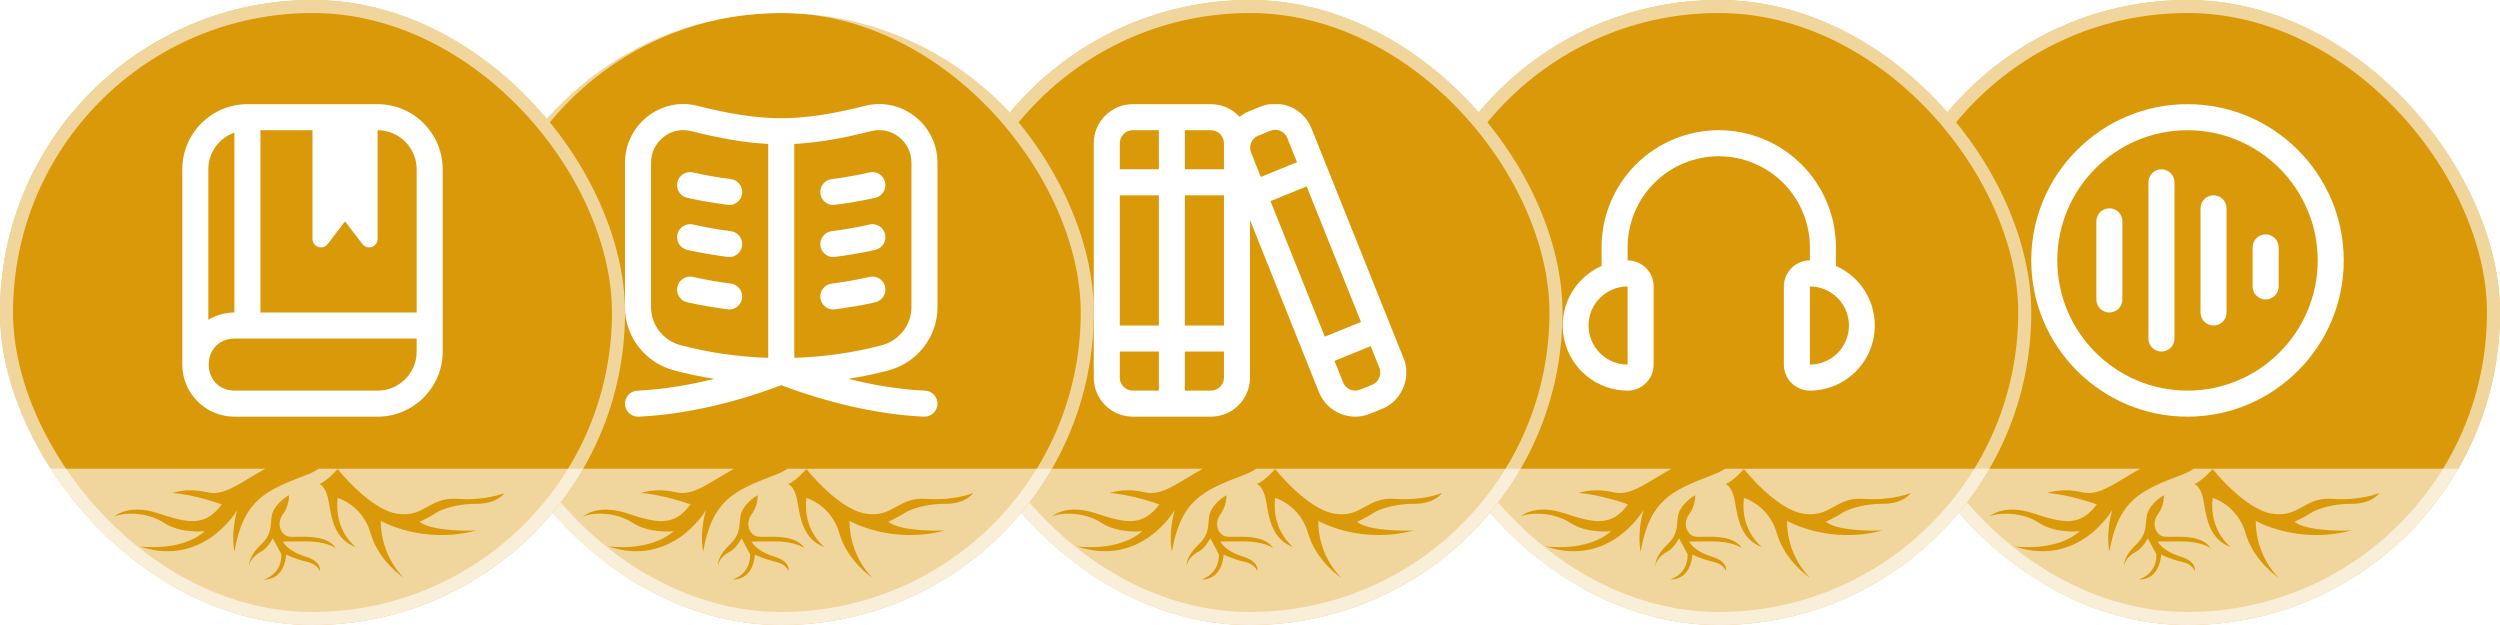 <svg width="192" height="48" viewBox="0 0 192 48" fill="none" xmlns="http://www.w3.org/2000/svg">
<g filter="url(#filter0_b_123_1108)">
<g clip-path="url(#clip0_123_1108)">
<rect x="144" width="48" height="48" rx="24" fill="white" fill-opacity="0.05"/>
<circle cx="168" cy="24" r="24" fill="#DA9909"/>
<g clip-path="url(#clip1_123_1108)">
<path d="M168 8C161.383 8 156 13.383 156 20C156 26.617 161.383 32 168 32C174.617 32 180 26.617 180 20C180 13.383 174.617 8 168 8ZM168 30C162.486 30 158 25.514 158 20C158 14.486 162.486 10 168 10C173.514 10 178 14.486 178 20C178 25.514 173.514 30 168 30ZM167 14V26C167 26.552 166.553 27 166 27C165.447 27 165 26.552 165 26V14C165 13.448 165.447 13 166 13C166.553 13 167 13.448 167 14ZM163 17V23C163 23.552 162.553 24 162 24C161.447 24 161 23.552 161 23V17C161 16.448 161.447 16 162 16C162.553 16 163 16.448 163 17ZM171 16V24C171 24.552 170.553 25 170 25C169.447 25 169 24.552 169 24V16C169 15.448 169.447 15 170 15C170.553 15 171 15.448 171 16ZM175 19V22C175 22.552 174.553 23 174 23C173.447 23 173 22.552 173 22V19C173 18.448 173.447 18 174 18C174.553 18 175 18.448 175 19Z" fill="white"/>
</g>
<path opacity="0.6" fill-rule="evenodd" clip-rule="evenodd" d="M164.373 36C163.92 36.253 163.514 36.497 163.142 36.721L163.141 36.721L163.141 36.721C161.827 37.512 160.939 38.045 159.901 37.804C158.319 37.436 157.234 37.863 157.234 37.863C158.937 37.979 161.036 38.737 161.036 38.737C159.746 40.484 158.422 40.173 156.136 39.417C153.847 38.66 152.783 39.669 152.783 39.669C153.487 39.339 155.294 39.301 156.6 40.155C157.907 41.009 159.73 40.796 159.73 40.796C157.872 42.427 154.709 41.961 154.709 41.961C159.662 43.631 162.224 39.164 162.224 39.164C161.69 41.009 162 42.368 162 42.368C162.708 38.338 164.453 37.663 167.478 36.494L167.478 36.494L167.674 36.418C167.978 36.3 168.244 36.159 168.475 36H189C184.266 43.384 176.623 48.177 168 48.177C159.377 48.177 151.734 43.384 147 36H164.373ZM166.194 38.032L166.195 38.034C166.123 38.072 165.424 38.454 165.025 39.173C164.866 39.46 164.843 39.759 164.819 40.076L164.819 40.076C164.779 40.599 164.736 41.168 164.071 41.8C163.004 42.813 163.145 43.46 163.145 43.46C163.2 42.924 163.691 42.561 164.125 42.322C164.56 42.084 164.953 41.341 164.953 41.341L165.611 42.574C165.639 44.158 164.252 44.505 164.252 44.505C165.933 44.535 165.975 42.59 165.975 42.59C165.975 42.59 166.663 42.94 167.559 43.144C168.454 43.349 168.553 43.871 168.553 43.871C168.553 43.871 168.793 43.144 167.432 42.733C166.072 42.322 165.721 41.595 165.721 41.595C165.721 41.595 165.874 41.579 167.5 41.579C169.127 41.579 169.785 42.102 169.785 42.102C169.197 41.188 167.764 41.209 166.842 41.223H166.842H166.842L166.842 41.223C166.535 41.228 166.286 41.232 166.142 41.2C165.566 41.073 165.204 40.221 165.721 39.507C166.22 38.82 166.197 38.087 166.195 38.034L166.198 38.032L166.2 38.031H166.194L166.194 38.032ZM169.93 36.02L169.93 36.02L169.928 36.018L169.93 36.02ZM169.93 36.02C169.919 36.033 169.188 36.888 168.525 37.184C168.525 37.184 169.034 37.274 169.245 38.535L169.265 38.652C169.472 39.894 169.729 41.439 171.326 42.02C171.326 42.02 169.636 40.775 169.93 38.235C169.93 38.235 171.844 38.787 172.459 40.948C173.073 43.108 175.015 44.385 175.015 44.385C175.015 44.385 173.24 42.776 173.24 40C173.24 40 176.412 41.845 180.576 40.741C180.576 40.741 177.306 40.898 176.217 40.078C176.217 40.078 177.028 39.698 177.447 39.414C177.865 39.13 179.095 38.658 180.8 38.69C182.238 38.63 182.748 37.863 182.748 37.863C182.748 37.863 181.301 38.469 179.121 38.312C178.061 38.236 177.437 38.585 176.832 38.923L176.832 38.923C176.192 39.281 175.573 39.627 174.482 39.448C172.393 39.106 170.006 36.117 169.93 36.02Z" fill="white"/>
</g>
<rect x="144.5" y="0.5" width="47" height="47" rx="23.5" stroke="white" stroke-opacity="0.6"/>
</g>
<g filter="url(#filter1_b_123_1108)">
<g clip-path="url(#clip2_123_1108)">
<rect x="108" width="48" height="48" rx="24" fill="white" fill-opacity="0.05"/>
<circle cx="132" cy="24" r="24" fill="#DA9909"/>
<path d="M141 20.424V19C141 16.613 140.052 14.324 138.364 12.636C136.676 10.948 134.387 10 132 10C129.613 10 127.324 10.948 125.636 12.636C123.948 14.324 123 16.613 123 19V20.424C121.951 20.886 121.093 21.694 120.569 22.713C120.045 23.732 119.886 24.9 120.121 26.022C120.355 27.144 120.968 28.151 121.856 28.875C122.744 29.6 123.854 29.997 125 30C125.531 30 126.039 29.789 126.414 29.414C126.789 29.039 127 28.53 127 28V22C127 21.47 126.789 20.961 126.414 20.586C126.039 20.211 125.531 20 125 20V19C125 17.143 125.738 15.363 127.05 14.05C128.363 12.738 130.144 12 132 12C133.857 12 135.637 12.738 136.95 14.05C138.263 15.363 139 17.143 139 19V20C138.47 20 137.961 20.211 137.586 20.586C137.211 20.961 137 21.47 137 22V28C137 28.53 137.211 29.039 137.586 29.414C137.961 29.789 138.47 30 139 30C140.146 29.997 141.256 29.6 142.145 28.875C143.033 28.151 143.645 27.144 143.88 26.022C144.114 24.9 143.956 23.732 143.432 22.713C142.907 21.694 142.049 20.886 141 20.424ZM125 28C124.205 28 123.441 27.684 122.879 27.121C122.316 26.559 122 25.796 122 25C122 24.204 122.316 23.441 122.879 22.879C123.441 22.316 124.205 22 125 22V28ZM139 28V22C139.796 22 140.559 22.316 141.122 22.879C141.684 23.441 142 24.204 142 25C142 25.796 141.684 26.559 141.122 27.121C140.559 27.684 139.796 28 139 28Z" fill="white"/>
<path opacity="0.6" fill-rule="evenodd" clip-rule="evenodd" d="M128.373 36C127.92 36.253 127.514 36.497 127.142 36.721L127.141 36.721L127.141 36.721C125.827 37.512 124.939 38.045 123.901 37.804C122.319 37.436 121.234 37.863 121.234 37.863C122.937 37.979 125.036 38.737 125.036 38.737C123.746 40.484 122.422 40.173 120.136 39.417C117.847 38.66 116.783 39.669 116.783 39.669C117.487 39.339 119.294 39.301 120.6 40.155C121.907 41.009 123.73 40.796 123.73 40.796C121.872 42.427 118.709 41.961 118.709 41.961C123.662 43.631 126.224 39.164 126.224 39.164C125.69 41.009 126 42.368 126 42.368C126.708 38.338 128.453 37.663 131.478 36.494L131.478 36.494L131.674 36.418C131.978 36.3 132.244 36.159 132.475 36H153C148.266 43.384 140.623 48.177 132 48.177C123.377 48.177 115.734 43.384 111 36H128.373ZM130.194 38.032L130.195 38.034C130.123 38.072 129.424 38.454 129.025 39.173C128.866 39.46 128.843 39.759 128.819 40.076L128.819 40.076C128.779 40.599 128.736 41.168 128.071 41.8C127.004 42.813 127.145 43.46 127.145 43.46C127.2 42.924 127.691 42.561 128.125 42.322C128.56 42.084 128.953 41.341 128.953 41.341L129.611 42.574C129.639 44.158 128.252 44.505 128.252 44.505C129.933 44.535 129.975 42.59 129.975 42.59C129.975 42.59 130.663 42.94 131.559 43.144C132.454 43.349 132.553 43.871 132.553 43.871C132.553 43.871 132.793 43.144 131.432 42.733C130.072 42.322 129.721 41.595 129.721 41.595C129.721 41.595 129.874 41.579 131.5 41.579C133.127 41.579 133.785 42.102 133.785 42.102C133.197 41.188 131.764 41.209 130.842 41.223H130.842H130.842L130.842 41.223C130.535 41.228 130.286 41.232 130.142 41.2C129.566 41.073 129.204 40.221 129.721 39.507C130.22 38.82 130.197 38.087 130.195 38.034L130.198 38.032L130.2 38.031H130.194L130.194 38.032ZM133.93 36.02L133.93 36.02L133.928 36.018L133.93 36.02ZM133.93 36.02C133.919 36.033 133.188 36.888 132.525 37.184C132.525 37.184 133.034 37.274 133.245 38.535L133.265 38.652C133.472 39.894 133.729 41.439 135.326 42.02C135.326 42.02 133.636 40.775 133.93 38.235C133.93 38.235 135.844 38.787 136.459 40.948C137.073 43.108 139.015 44.385 139.015 44.385C139.015 44.385 137.24 42.776 137.24 40C137.24 40 140.412 41.845 144.576 40.741C144.576 40.741 141.306 40.898 140.217 40.078C140.217 40.078 141.028 39.698 141.447 39.414C141.865 39.13 143.095 38.658 144.8 38.69C146.238 38.63 146.748 37.863 146.748 37.863C146.748 37.863 145.301 38.469 143.121 38.312C142.061 38.236 141.437 38.585 140.832 38.923L140.832 38.923C140.192 39.281 139.573 39.627 138.482 39.448C136.393 39.106 134.006 36.117 133.93 36.02Z" fill="white"/>
</g>
<rect x="108.5" y="0.5" width="47" height="47" rx="23.5" stroke="white" stroke-opacity="0.6"/>
</g>
<g filter="url(#filter2_b_123_1108)">
<g clip-path="url(#clip3_123_1108)">
<rect x="72" width="48" height="48" rx="24" fill="white" fill-opacity="0.05"/>
<circle cx="96" cy="24" r="24" fill="#DA9909"/>
<g clip-path="url(#clip4_123_1108)">
<path d="M107.786 27.492L100.713 9.836C100.089 8.307 98.337 7.567 96.802 8.191L95.877 8.569C95.628 8.671 95.405 8.813 95.197 8.971C94.649 8.377 93.871 7.999 93.001 7.999H87C85.346 8 84 9.346 84 11V29C84 30.654 85.346 32 87 32H93C94.654 32 96 30.654 96 29V16.895L101.304 30.137C101.929 31.68 103.721 32.397 105.213 31.778L106.139 31.4C107.644 30.826 108.425 28.965 107.786 27.492ZM97.574 15.446L100.352 14.314L104.523 24.726L101.745 25.858L97.574 15.446ZM96.632 10.421L97.557 10.043C98.053 9.837 98.654 10.074 98.859 10.586L99.609 12.457L96.832 13.589L96.085 11.723C95.877 11.213 96.123 10.628 96.634 10.42L96.632 10.421ZM86 15H89V25H86V15ZM91 15H94V25H91V15ZM94 11V13H91V10H93C93.551 10 94 10.448 94 11ZM87 10H89V13H86V11C86 10.448 86.449 10 87 10ZM86 29V27H89V30H87C86.449 30 86 29.552 86 29ZM93 30H91V27H94V29C94 29.552 93.551 30 93 30ZM105.929 29.009C105.825 29.256 105.632 29.447 105.385 29.548L104.459 29.926C103.948 30.132 103.364 29.889 103.159 29.386L102.49 27.715L105.268 26.583L105.933 28.244C106.035 28.491 106.034 28.764 105.93 29.01L105.929 29.009Z" fill="white"/>
</g>
<path opacity="0.6" fill-rule="evenodd" clip-rule="evenodd" d="M92.373 36C91.92 36.253 91.514 36.497 91.142 36.721L91.141 36.721L91.141 36.721C89.827 37.512 88.939 38.045 87.901 37.804C86.319 37.436 85.234 37.863 85.234 37.863C86.937 37.979 89.036 38.737 89.036 38.737C87.746 40.484 86.422 40.173 84.136 39.417C81.847 38.66 80.783 39.669 80.783 39.669C81.487 39.339 83.294 39.301 84.6 40.155C85.907 41.009 87.73 40.796 87.73 40.796C85.872 42.427 82.709 41.961 82.709 41.961C87.662 43.631 90.224 39.164 90.224 39.164C89.69 41.009 90 42.368 90 42.368C90.707 38.338 92.453 37.663 95.478 36.494L95.478 36.494L95.674 36.418C95.978 36.3 96.244 36.159 96.475 36H117C112.266 43.384 104.623 48.177 96 48.177C87.377 48.177 79.734 43.384 75 36H92.373ZM94.194 38.032L94.195 38.034C94.123 38.072 93.424 38.454 93.025 39.173C92.866 39.46 92.844 39.759 92.819 40.076L92.819 40.076C92.779 40.599 92.736 41.168 92.071 41.8C91.004 42.813 91.145 43.46 91.145 43.46C91.2 42.924 91.691 42.561 92.125 42.322C92.56 42.084 92.953 41.341 92.953 41.341L93.611 42.574C93.639 44.158 92.252 44.505 92.252 44.505C93.933 44.535 93.975 42.59 93.975 42.59C93.975 42.59 94.663 42.94 95.559 43.144C96.454 43.349 96.553 43.871 96.553 43.871C96.553 43.871 96.793 43.144 95.432 42.733C94.072 42.322 93.721 41.595 93.721 41.595C93.721 41.595 93.874 41.579 95.501 41.579C97.127 41.579 97.785 42.102 97.785 42.102C97.197 41.188 95.764 41.209 94.842 41.223H94.842H94.842L94.842 41.223C94.535 41.228 94.286 41.232 94.142 41.2C93.566 41.073 93.204 40.221 93.721 39.507C94.219 38.82 94.197 38.087 94.195 38.034L94.198 38.032L94.2 38.031H94.194L94.194 38.032ZM97.93 36.02L97.93 36.02L97.928 36.018L97.93 36.02ZM97.93 36.02C97.919 36.033 97.188 36.888 96.525 37.184C96.525 37.184 97.034 37.274 97.245 38.535L97.265 38.652C97.472 39.894 97.729 41.439 99.326 42.02C99.326 42.02 97.636 40.775 97.93 38.235C97.93 38.235 99.844 38.787 100.459 40.948C101.073 43.108 103.015 44.385 103.015 44.385C103.015 44.385 101.24 42.776 101.24 40C101.24 40 104.412 41.845 108.576 40.741C108.576 40.741 105.306 40.898 104.217 40.078C104.217 40.078 105.028 39.698 105.447 39.414C105.865 39.13 107.095 38.658 108.8 38.69C110.238 38.63 110.748 37.863 110.748 37.863C110.748 37.863 109.301 38.469 107.121 38.312C106.061 38.236 105.437 38.585 104.832 38.923L104.832 38.923C104.192 39.281 103.573 39.627 102.482 39.448C100.393 39.106 98.006 36.117 97.93 36.02Z" fill="white"/>
</g>
<rect x="72.5" y="0.5" width="47" height="47" rx="23.5" stroke="white" stroke-opacity="0.6"/>
</g>
<g filter="url(#filter3_b_123_1108)">
<g clip-path="url(#clip5_123_1108)">
<rect x="36" width="48" height="48" rx="24" fill="white" fill-opacity="0.05"/>
<circle cx="60" cy="25" r="24" fill="#DA9909"/>
<g clip-path="url(#clip6_123_1108)">
<path d="M56.001 15.746C56.043 15.751 55.959 15.746 56.001 15.746ZM52.024 13.994C51.901 14.532 52.238 15.068 52.776 15.191C53.788 15.422 54.957 15.614 56 15.746C56.497 15.746 56.927 15.377 56.991 14.871C57.06 14.323 56.672 13.823 56.124 13.754C55.145 13.631 54.169 13.459 53.222 13.242C52.685 13.116 52.147 13.456 52.024 13.994ZM56.001 23.77C56.043 23.775 55.959 23.77 56.001 23.77ZM56.124 21.778C55.149 21.656 54.173 21.484 53.223 21.267C52.686 21.143 52.148 21.48 52.025 22.019C51.902 22.557 52.239 23.093 52.777 23.216C53.792 23.448 54.96 23.64 56.001 23.77C56.498 23.77 56.929 23.4 56.992 22.894C57.06 22.346 56.672 21.846 56.124 21.778ZM56.001 19.746C56.043 19.751 55.959 19.746 56.001 19.746ZM56.125 17.754C55.146 17.631 54.17 17.459 53.223 17.242C52.686 17.115 52.148 17.456 52.025 17.994C51.902 18.532 52.239 19.068 52.777 19.191C53.789 19.422 54.958 19.614 56.001 19.746C56.498 19.746 56.928 19.377 56.992 18.871C57.061 18.323 56.673 17.823 56.125 17.754ZM63.999 23.771C64.04 23.771 63.957 23.776 63.999 23.771ZM68.235 28.446C67.229 28.713 66.198 28.929 65.148 29.095C66.893 29.529 68.955 29.91 71.044 30.002C71.596 30.026 72.023 30.493 71.999 31.045C71.976 31.582 71.533 32.001 71.001 32.001C70.986 32.001 70.971 32.001 70.956 32.001C66.007 31.784 61.355 30.108 60 29.58C58.645 30.108 53.994 31.784 49.044 32.001C49.029 32.001 49.014 32.001 48.999 32.001C48.467 32.001 48.024 31.582 48.001 31.045C47.977 30.493 48.404 30.026 48.956 30.002C51.045 29.91 53.107 29.529 54.852 29.095C53.801 28.929 52.77 28.713 51.764 28.446C49.548 27.858 48 25.863 48 23.594V12.5C48 11.098 48.635 9.798 49.743 8.936C50.837 8.084 52.232 7.79 53.566 8.128C56.142 8.781 58.127 9.074 60.003 9.08C61.872 9.074 63.857 8.781 66.434 8.128C67.767 7.791 69.164 8.084 70.257 8.936C71.364 9.798 72 11.098 72 12.5V23.594C72 25.863 70.452 27.858 68.235 28.446ZM59 11.053C57.245 10.963 55.373 10.65 53.076 10.068C52.877 10.017 52.676 9.993 52.477 9.993C51.939 9.993 51.412 10.173 50.972 10.514C50.354 10.995 50 11.719 50 12.5V23.594C50 24.956 50.936 26.156 52.276 26.512C54.414 27.079 56.671 27.404 59 27.482V11.053ZM67.723 26.512C69.064 26.157 70 24.956 70 23.594V12.5C70 11.719 69.646 10.995 69.028 10.514C68.424 10.045 67.661 9.879 66.924 10.068C64.625 10.651 62.752 10.964 61 11.054V27.483C63.326 27.406 65.585 27.08 67.723 26.513V26.512ZM63.999 15.746C64.04 15.746 63.956 15.751 63.999 15.746ZM66.777 13.242C65.829 13.459 64.852 13.631 63.875 13.754C63.327 13.823 62.938 14.323 63.008 14.871C63.071 15.377 63.502 15.746 63.999 15.746C65.042 15.615 66.21 15.423 67.223 15.191C67.761 15.068 68.098 14.532 67.975 13.994C67.852 13.455 67.313 13.115 66.777 13.242ZM63.999 19.746C64.04 19.746 63.956 19.751 63.999 19.746ZM66.777 17.242C65.829 17.459 64.852 17.631 63.875 17.754C63.327 17.823 62.938 18.323 63.008 18.871C63.071 19.377 63.502 19.746 63.999 19.746C65.042 19.615 66.21 19.423 67.223 19.191C67.761 19.068 68.098 18.532 67.975 17.994C67.852 17.454 67.313 17.116 66.777 17.242ZM66.777 21.267C65.826 21.484 64.85 21.656 63.876 21.778C63.328 21.846 62.939 22.346 63.008 22.894C63.071 23.4 63.502 23.771 63.999 23.771C65.039 23.641 66.207 23.449 67.223 23.216C67.761 23.093 68.098 22.557 67.975 22.019C67.852 21.479 67.313 21.142 66.777 21.267Z" fill="white"/>
</g>
<path opacity="0.6" fill-rule="evenodd" clip-rule="evenodd" d="M56.373 36C55.92 36.253 55.514 36.497 55.142 36.721L55.141 36.721L55.141 36.721C53.827 37.512 52.939 38.045 51.901 37.804C50.319 37.436 49.234 37.863 49.234 37.863C50.937 37.979 53.036 38.737 53.036 38.737C51.746 40.484 50.422 40.173 48.136 39.417C45.847 38.66 44.783 39.669 44.783 39.669C45.487 39.339 47.294 39.301 48.6 40.155C49.907 41.009 51.73 40.796 51.73 40.796C49.872 42.427 46.709 41.961 46.709 41.961C51.662 43.631 54.224 39.164 54.224 39.164C53.69 41.009 54 42.368 54 42.368C54.708 38.338 56.453 37.663 59.477 36.494L59.477 36.494L59.674 36.418C59.978 36.3 60.244 36.159 60.475 36H81C76.266 43.384 68.623 48.177 60 48.177C51.377 48.177 43.734 43.384 39 36H56.373ZM58.194 38.032L58.194 38.034C58.123 38.072 57.424 38.454 57.025 39.173C56.866 39.46 56.843 39.759 56.819 40.076L56.819 40.076C56.779 40.599 56.736 41.168 56.071 41.8C55.004 42.813 55.145 43.46 55.145 43.46C55.2 42.924 55.691 42.561 56.125 42.322C56.56 42.084 56.953 41.341 56.953 41.341L57.611 42.574C57.639 44.158 56.252 44.505 56.252 44.505C57.933 44.535 57.975 42.59 57.975 42.59C57.975 42.59 58.663 42.94 59.559 43.144C60.455 43.349 60.553 43.871 60.553 43.871C60.553 43.871 60.793 43.144 59.432 42.733C58.072 42.322 57.721 41.595 57.721 41.595C57.721 41.595 57.874 41.579 59.501 41.579C61.127 41.579 61.785 42.102 61.785 42.102C61.197 41.188 59.764 41.209 58.842 41.223H58.842H58.842L58.842 41.223C58.535 41.228 58.286 41.232 58.142 41.2C57.566 41.073 57.204 40.221 57.721 39.507C58.219 38.82 58.197 38.087 58.194 38.034L58.198 38.032L58.2 38.031H58.194L58.194 38.032ZM61.93 36.02L61.93 36.02L61.928 36.018L61.93 36.02ZM61.93 36.02C61.919 36.033 61.188 36.888 60.525 37.184C60.525 37.184 61.034 37.274 61.245 38.535L61.265 38.652C61.472 39.894 61.729 41.439 63.326 42.02C63.326 42.02 61.636 40.775 61.93 38.235C61.93 38.235 63.844 38.787 64.46 40.948C65.073 43.108 67.015 44.385 67.015 44.385C67.015 44.385 65.24 42.776 65.24 40C65.24 40 68.412 41.845 72.576 40.741C72.576 40.741 69.306 40.898 68.217 40.078C68.217 40.078 69.028 39.698 69.447 39.414C69.865 39.13 71.095 38.658 72.799 38.69C74.238 38.63 74.748 37.863 74.748 37.863C74.748 37.863 73.301 38.469 71.121 38.312C70.061 38.236 69.437 38.585 68.832 38.923L68.832 38.923C68.192 39.281 67.573 39.627 66.482 39.448C64.393 39.106 62.006 36.117 61.93 36.02Z" fill="white"/>
</g>
<rect x="36.5" y="0.5" width="47" height="47" rx="23.5" stroke="white" stroke-opacity="0.6"/>
</g>
<g filter="url(#filter4_b_123_1108)">
<g clip-path="url(#clip7_123_1108)">
<rect width="48" height="48" rx="24" fill="white" fill-opacity="0.05"/>
<circle cx="24" cy="24" r="24" fill="#DA9909"/>
<g clip-path="url(#clip8_123_1108)">
<path d="M29 8H19C16.243 8 14 10.243 14 13V28C14 30.206 15.794 32 18 32H29C31.757 32 34 29.757 34 27V13C34 10.243 31.757 8 29 8ZM32 13V24H20V10H24V18.347C24 18.97 24.791 19.237 25.169 18.742L26.5 16.999L27.831 18.742C28.209 19.237 29 18.97 29 18.347V10C30.654 10 32 11.346 32 13ZM18 10.184V24C17.268 24 16.591 24.212 16 24.556V13C16 11.698 16.839 10.598 18 10.184ZM29 30H18C15.371 29.953 15.373 26.046 18 26H32V27C32 28.654 30.654 30 29 30Z" fill="white"/>
</g>
<path opacity="0.6" fill-rule="evenodd" clip-rule="evenodd" d="M20.373 36C19.92 36.253 19.514 36.497 19.142 36.721L19.141 36.721L19.141 36.721C17.827 37.512 16.939 38.045 15.901 37.804C14.319 37.436 13.234 37.863 13.234 37.863C14.937 37.979 17.036 38.737 17.036 38.737C15.746 40.484 14.422 40.173 12.136 39.417C9.847 38.66 8.783 39.669 8.783 39.669C9.487 39.339 11.294 39.301 12.601 40.155C13.907 41.009 15.73 40.796 15.73 40.796C13.872 42.427 10.709 41.961 10.709 41.961C15.662 43.631 18.224 39.164 18.224 39.164C17.69 41.009 18 42.368 18 42.368C18.707 38.338 20.453 37.663 23.477 36.494L23.477 36.494L23.674 36.418C23.978 36.3 24.244 36.159 24.475 36H45C40.266 43.384 32.623 48.177 24 48.177C15.377 48.177 7.734 43.384 3 36H20.373ZM22.194 38.032L22.195 38.034C22.123 38.072 21.424 38.454 21.025 39.173C20.866 39.46 20.843 39.759 20.819 40.076L20.819 40.076C20.779 40.599 20.735 41.168 20.071 41.8C19.004 42.813 19.145 43.46 19.145 43.46C19.2 42.924 19.691 42.561 20.125 42.322C20.56 42.084 20.953 41.341 20.953 41.341L21.611 42.574C21.639 44.158 20.252 44.505 20.252 44.505C21.933 44.535 21.975 42.59 21.975 42.59C21.975 42.59 22.663 42.94 23.559 43.144C24.454 43.349 24.553 43.871 24.553 43.871C24.553 43.871 24.793 43.144 23.432 42.733C22.072 42.322 21.721 41.595 21.721 41.595C21.721 41.595 21.874 41.579 23.5 41.579C25.127 41.579 25.785 42.102 25.785 42.102C25.197 41.188 23.764 41.209 22.842 41.223H22.842H22.842L22.842 41.223C22.535 41.228 22.286 41.232 22.142 41.2C21.566 41.073 21.204 40.221 21.721 39.507C22.22 38.82 22.197 38.087 22.195 38.034L22.198 38.032L22.2 38.031H22.194L22.194 38.032ZM25.93 36.02L25.93 36.02L25.928 36.018L25.93 36.02ZM25.93 36.02C25.919 36.033 25.188 36.888 24.525 37.184C24.525 37.184 25.034 37.274 25.245 38.535L25.265 38.652C25.472 39.894 25.729 41.439 27.326 42.02C27.326 42.02 25.636 40.775 25.93 38.235C25.93 38.235 27.844 38.787 28.459 40.948C29.073 43.108 31.015 44.385 31.015 44.385C31.015 44.385 29.24 42.776 29.24 40C29.24 40 32.412 41.845 36.576 40.741C36.576 40.741 33.306 40.898 32.217 40.078C32.217 40.078 33.028 39.698 33.447 39.414C33.865 39.13 35.095 38.658 36.8 38.69C38.238 38.63 38.748 37.863 38.748 37.863C38.748 37.863 37.301 38.469 35.121 38.312C34.061 38.236 33.437 38.585 32.832 38.923L32.832 38.923C32.192 39.281 31.573 39.627 30.482 39.448C28.393 39.106 26.006 36.117 25.93 36.02Z" fill="white"/>
</g>
<rect x="0.5" y="0.5" width="47" height="47" rx="23.5" stroke="white" stroke-opacity="0.6"/>
</g>
<defs>
<filter id="filter0_b_123_1108" x="124" y="-20" width="88" height="88" filterUnits="userSpaceOnUse" color-interpolation-filters="sRGB">
<feFlood flood-opacity="0" result="BackgroundImageFix"/>
<feGaussianBlur in="BackgroundImageFix" stdDeviation="10"/>
<feComposite in2="SourceAlpha" operator="in" result="effect1_backgroundBlur_123_1108"/>
<feBlend mode="normal" in="SourceGraphic" in2="effect1_backgroundBlur_123_1108" result="shape"/>
</filter>
<filter id="filter1_b_123_1108" x="88" y="-20" width="88" height="88" filterUnits="userSpaceOnUse" color-interpolation-filters="sRGB">
<feFlood flood-opacity="0" result="BackgroundImageFix"/>
<feGaussianBlur in="BackgroundImageFix" stdDeviation="10"/>
<feComposite in2="SourceAlpha" operator="in" result="effect1_backgroundBlur_123_1108"/>
<feBlend mode="normal" in="SourceGraphic" in2="effect1_backgroundBlur_123_1108" result="shape"/>
</filter>
<filter id="filter2_b_123_1108" x="52" y="-20" width="88" height="88" filterUnits="userSpaceOnUse" color-interpolation-filters="sRGB">
<feFlood flood-opacity="0" result="BackgroundImageFix"/>
<feGaussianBlur in="BackgroundImageFix" stdDeviation="10"/>
<feComposite in2="SourceAlpha" operator="in" result="effect1_backgroundBlur_123_1108"/>
<feBlend mode="normal" in="SourceGraphic" in2="effect1_backgroundBlur_123_1108" result="shape"/>
</filter>
<filter id="filter3_b_123_1108" x="16" y="-20" width="88" height="88" filterUnits="userSpaceOnUse" color-interpolation-filters="sRGB">
<feFlood flood-opacity="0" result="BackgroundImageFix"/>
<feGaussianBlur in="BackgroundImageFix" stdDeviation="10"/>
<feComposite in2="SourceAlpha" operator="in" result="effect1_backgroundBlur_123_1108"/>
<feBlend mode="normal" in="SourceGraphic" in2="effect1_backgroundBlur_123_1108" result="shape"/>
</filter>
<filter id="filter4_b_123_1108" x="-20" y="-20" width="88" height="88" filterUnits="userSpaceOnUse" color-interpolation-filters="sRGB">
<feFlood flood-opacity="0" result="BackgroundImageFix"/>
<feGaussianBlur in="BackgroundImageFix" stdDeviation="10"/>
<feComposite in2="SourceAlpha" operator="in" result="effect1_backgroundBlur_123_1108"/>
<feBlend mode="normal" in="SourceGraphic" in2="effect1_backgroundBlur_123_1108" result="shape"/>
</filter>
<clipPath id="clip0_123_1108">
<rect x="144" width="48" height="48" rx="24" fill="white"/>
</clipPath>
<clipPath id="clip1_123_1108">
<rect width="24" height="24" fill="white" transform="translate(156 8)"/>
</clipPath>
<clipPath id="clip2_123_1108">
<rect x="108" width="48" height="48" rx="24" fill="white"/>
</clipPath>
<clipPath id="clip3_123_1108">
<rect x="72" width="48" height="48" rx="24" fill="white"/>
</clipPath>
<clipPath id="clip4_123_1108">
<rect width="24" height="24" fill="white" transform="translate(84 8)"/>
</clipPath>
<clipPath id="clip5_123_1108">
<rect x="36" width="48" height="48" rx="24" fill="white"/>
</clipPath>
<clipPath id="clip6_123_1108">
<rect width="24" height="24" fill="white" transform="translate(48 8)"/>
</clipPath>
<clipPath id="clip7_123_1108">
<rect width="48" height="48" rx="24" fill="white"/>
</clipPath>
<clipPath id="clip8_123_1108">
<rect width="24" height="24" fill="white" transform="translate(12 8)"/>
</clipPath>
</defs>
</svg>

